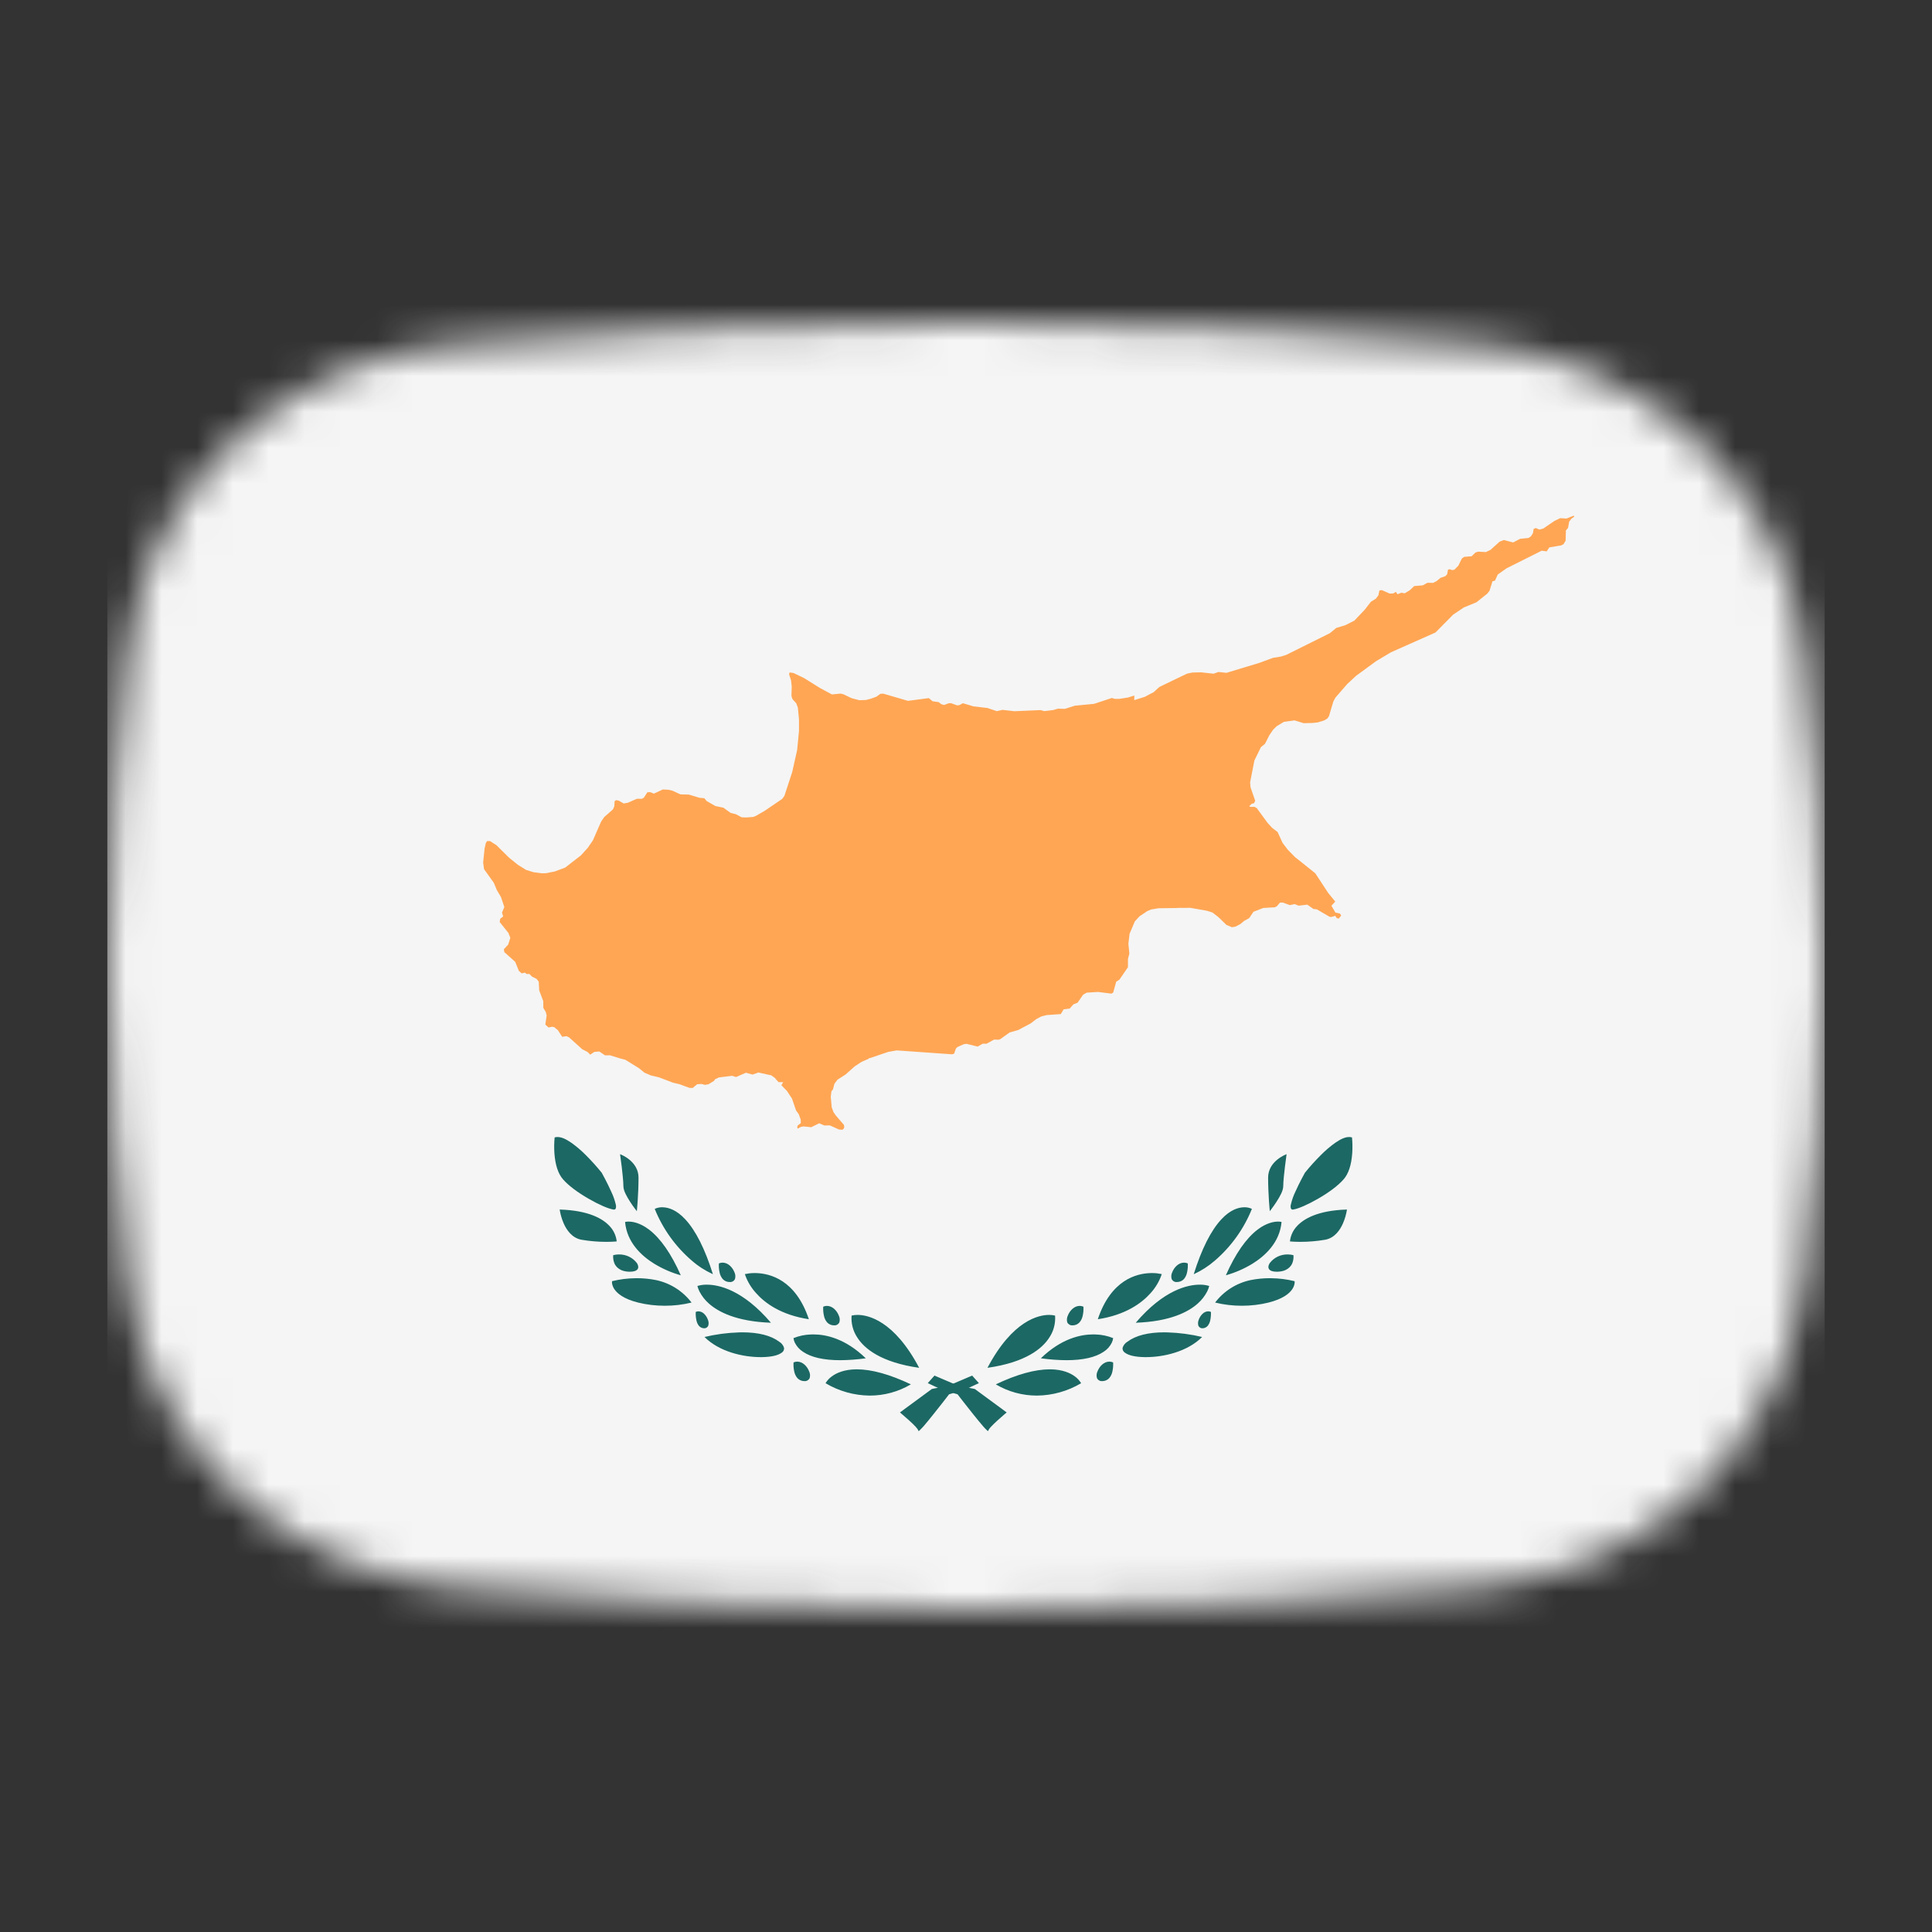 <svg width="54" height="54" viewBox="0 0 54 54" fill="none" xmlns="http://www.w3.org/2000/svg">
<rect x="0" y="0" width="54" height="54" fill="#333333" stroke="none"/>
<mask id="mask0_1_40342" style="mask-type:alpha" maskUnits="userSpaceOnUse" x="3" y="9" width="48" height="36">
<path d="M3.569 18.136C4.167 13.412 8.041 10.002 12.786 9.609C16.641 9.289 21.62 9 27 9C32.38 9 37.359 9.289 41.214 9.609C45.959 10.002 49.833 13.412 50.431 18.136C50.752 20.676 51 23.704 51 27C51 30.296 50.752 33.324 50.431 35.864C49.833 40.587 45.959 43.998 41.214 44.391C37.359 44.711 32.38 45 27 45C21.62 45 16.641 44.711 12.786 44.391C8.042 43.998 4.167 40.587 3.569 35.864C3.248 33.324 3 30.296 3 27C3 23.704 3.248 20.676 3.569 18.136Z" fill="#00D0BF"/>
</mask>
<g mask="url(#mask0_1_40342)">
<rect x="3" y="3" width="48" height="49" fill="#F5F5F5"/>
<path d="M27.615 40C27.607 39.996 27.6 39.991 27.594 39.985L27.586 39.977C27.551 39.945 27.519 39.911 27.488 39.876C27.405 39.782 27.294 39.644 27.197 39.523C27.004 39.282 26.844 39.075 26.814 39.036L26.765 38.972L26.283 38.823L25.931 38.659L26.119 38.448L26.765 38.724L27.247 38.823L28.137 39.478C28.135 39.48 28.007 39.587 27.88 39.702C27.823 39.754 27.752 39.82 27.702 39.875C27.681 39.897 27.662 39.921 27.644 39.945C27.633 39.963 27.624 39.981 27.615 40ZM24.307 39.007C23.873 39.003 23.447 38.883 23.074 38.661C23.119 38.586 23.179 38.52 23.252 38.469C23.372 38.38 23.589 38.275 23.94 38.273H23.947C24.363 38.273 24.871 38.414 25.459 38.693C25.11 38.9 24.712 39.008 24.307 39.007ZM22.486 38.603C22.412 38.604 22.34 38.574 22.289 38.52C22.245 38.469 22.215 38.408 22.201 38.342C22.181 38.256 22.174 38.168 22.18 38.08C22.21 38.067 22.243 38.059 22.276 38.058H22.283C22.439 38.058 22.562 38.193 22.614 38.327C22.643 38.386 22.649 38.454 22.631 38.517C22.605 38.573 22.547 38.607 22.486 38.603ZM25.691 38.231C24.614 38.078 24.158 37.688 23.965 37.389C23.843 37.207 23.785 36.99 23.802 36.771L23.802 36.771C23.856 36.758 23.912 36.752 23.967 36.752C24.253 36.752 24.986 36.897 25.691 38.231ZM23.484 38.018C23.024 38.018 22.674 37.939 22.444 37.782C22.346 37.72 22.267 37.631 22.215 37.527C22.196 37.487 22.184 37.445 22.178 37.401C22.331 37.339 22.495 37.304 22.66 37.299C22.684 37.298 22.707 37.297 22.733 37.297C23.088 37.297 23.629 37.413 24.199 37.965C23.962 37.998 23.724 38.016 23.484 38.018ZM21.258 37.932C20.773 37.932 20.106 37.784 19.691 37.369C20.007 37.294 20.33 37.251 20.654 37.241C20.685 37.24 20.715 37.239 20.746 37.239C21.201 37.239 21.549 37.328 21.78 37.502C21.845 37.54 21.893 37.602 21.915 37.674C21.921 37.727 21.895 37.779 21.85 37.807C21.745 37.886 21.559 37.928 21.295 37.932L21.258 37.934L21.258 37.932ZM19.686 37.126C19.627 37.127 19.57 37.1 19.532 37.054C19.497 37.008 19.474 36.954 19.464 36.898C19.448 36.823 19.442 36.746 19.446 36.67V36.669C19.469 36.658 19.495 36.652 19.521 36.652C19.582 36.654 19.64 36.679 19.682 36.723C19.729 36.769 19.764 36.825 19.786 36.887C19.808 36.939 19.812 36.997 19.797 37.051C19.779 37.096 19.735 37.127 19.686 37.126ZM23.316 37.044C23.241 37.046 23.17 37.016 23.119 36.962C23.075 36.911 23.045 36.849 23.031 36.783C23.011 36.698 23.004 36.61 23.009 36.522C23.04 36.509 23.073 36.501 23.106 36.5H23.113C23.269 36.5 23.392 36.635 23.444 36.769C23.473 36.828 23.479 36.896 23.461 36.959C23.435 37.014 23.377 37.049 23.316 37.044ZM21.548 36.971C20.572 36.937 20.066 36.66 19.812 36.433C19.704 36.338 19.615 36.223 19.549 36.095C19.525 36.047 19.506 35.996 19.493 35.944L19.494 35.943C19.573 35.92 19.654 35.907 19.735 35.907H19.758C20.087 35.907 20.758 36.046 21.548 36.971ZM22.608 36.873C21.822 36.753 21.378 36.416 21.143 36.154C20.998 35.999 20.887 35.814 20.819 35.612C20.899 35.594 20.98 35.584 21.061 35.583C21.072 35.583 21.083 35.583 21.094 35.583C21.105 35.583 21.116 35.583 21.128 35.583C21.523 35.592 22.24 35.771 22.608 36.873ZM18.577 36.496C18.327 36.496 18.078 36.467 17.835 36.407C17.424 36.304 17.248 36.147 17.172 36.033C17.14 35.986 17.118 35.933 17.108 35.876C17.105 35.854 17.104 35.832 17.106 35.81L17.108 35.809C17.32 35.757 17.538 35.729 17.757 35.727C17.772 35.727 17.787 35.726 17.802 35.726C17.98 35.726 18.158 35.743 18.333 35.778C18.73 35.861 19.083 36.084 19.329 36.407C19.083 36.467 18.83 36.497 18.577 36.496ZM20.399 35.833C20.325 35.835 20.254 35.806 20.203 35.753C20.159 35.701 20.128 35.639 20.114 35.572C20.095 35.487 20.087 35.4 20.093 35.313C20.123 35.3 20.156 35.292 20.19 35.291H20.197C20.352 35.291 20.475 35.426 20.528 35.56C20.556 35.619 20.561 35.686 20.543 35.748C20.518 35.804 20.46 35.838 20.399 35.833ZM19.029 35.645C18.768 35.572 18.518 35.463 18.287 35.322C17.943 35.11 17.522 34.735 17.471 34.154C17.497 34.148 17.524 34.145 17.551 34.144C17.557 34.144 17.565 34.144 17.572 34.144C17.675 34.144 17.885 34.173 18.139 34.366C18.463 34.613 18.762 35.043 19.029 35.647L19.029 35.645ZM19.924 35.613C19.711 35.516 19.513 35.389 19.337 35.235C18.88 34.843 18.525 34.347 18.3 33.789C18.356 33.762 18.417 33.747 18.479 33.744C18.485 33.744 18.491 33.743 18.498 33.743C18.507 33.743 18.517 33.743 18.526 33.744C18.676 33.748 18.904 33.81 19.156 34.083C19.446 34.396 19.705 34.91 19.925 35.611L19.926 35.614L19.924 35.613ZM17.605 35.545C17.306 35.545 17.204 35.383 17.174 35.313C17.144 35.24 17.132 35.161 17.139 35.083V35.082C17.188 35.07 17.238 35.063 17.288 35.062H17.298C17.494 35.058 17.68 35.146 17.8 35.301C17.815 35.324 17.864 35.406 17.824 35.469C17.791 35.52 17.718 35.545 17.605 35.545ZM16.943 34.71C16.711 34.71 16.48 34.69 16.252 34.651C15.986 34.602 15.835 34.376 15.755 34.194C15.701 34.071 15.664 33.94 15.643 33.807C16.467 33.831 16.857 34.072 17.038 34.269C17.15 34.386 17.22 34.537 17.237 34.698C17.237 34.698 17.119 34.71 16.943 34.71ZM17.8 33.853C17.8 33.853 17.705 33.735 17.612 33.59C17.515 33.439 17.424 33.28 17.424 33.151C17.424 33.026 17.395 32.763 17.378 32.617C17.355 32.432 17.333 32.273 17.331 32.26C17.352 32.267 17.847 32.453 17.847 32.916C17.847 33.38 17.801 33.848 17.8 33.853ZM17.16 33.809C17.154 33.809 17.149 33.808 17.144 33.807C16.998 33.783 16.741 33.671 16.458 33.508C16.142 33.328 15.886 33.134 15.737 32.963C15.601 32.808 15.52 32.563 15.496 32.236C15.486 32.088 15.488 31.94 15.502 31.792C15.528 31.784 15.556 31.779 15.583 31.78C15.693 31.781 15.809 31.831 15.967 31.939C16.111 32.041 16.245 32.156 16.37 32.281C16.527 32.438 16.676 32.603 16.816 32.776L16.818 32.778C16.834 32.807 16.975 33.061 17.085 33.309C17.14 33.422 17.182 33.542 17.211 33.665C17.221 33.701 17.221 33.739 17.211 33.775C17.206 33.787 17.198 33.797 17.187 33.803C17.178 33.807 17.169 33.809 17.16 33.809Z" fill="#1C6864"/>
<path d="M25.676 40C25.684 39.996 25.692 39.991 25.698 39.985L25.706 39.977C25.74 39.945 25.773 39.911 25.804 39.876C25.886 39.782 25.997 39.644 26.094 39.523C26.288 39.282 26.447 39.075 26.477 39.036L26.526 38.972L27.008 38.823L27.36 38.659L27.172 38.448L26.526 38.724L26.045 38.823L25.154 39.478C25.156 39.48 25.284 39.587 25.411 39.702C25.468 39.754 25.539 39.82 25.59 39.875C25.61 39.897 25.63 39.921 25.647 39.945C25.658 39.963 25.668 39.981 25.676 40ZM28.984 39.007C29.419 39.003 29.844 38.883 30.218 38.661C30.172 38.586 30.112 38.52 30.04 38.469C29.919 38.38 29.702 38.275 29.351 38.273H29.344C28.929 38.273 28.42 38.414 27.833 38.693C28.181 38.9 28.579 39.008 28.984 39.007ZM30.805 38.603C30.88 38.604 30.951 38.574 31.002 38.52C31.046 38.469 31.076 38.408 31.09 38.342C31.11 38.256 31.117 38.168 31.112 38.08C31.081 38.067 31.048 38.059 31.015 38.058H31.008C30.852 38.058 30.729 38.193 30.677 38.327C30.648 38.386 30.642 38.454 30.66 38.517C30.686 38.573 30.744 38.607 30.805 38.603ZM27.6 38.231C28.677 38.078 29.133 37.688 29.326 37.389C29.449 37.207 29.506 36.99 29.49 36.771L29.489 36.771C29.435 36.758 29.38 36.752 29.324 36.752C29.038 36.752 28.305 36.897 27.6 38.231ZM29.807 38.018C30.267 38.018 30.617 37.939 30.848 37.782C30.946 37.72 31.025 37.631 31.076 37.527C31.095 37.487 31.107 37.445 31.113 37.401C30.96 37.339 30.797 37.304 30.631 37.299C30.608 37.298 30.584 37.297 30.559 37.297C30.203 37.297 29.663 37.413 29.092 37.965C29.329 37.998 29.568 38.016 29.807 38.018ZM32.034 37.932C32.519 37.932 33.185 37.784 33.6 37.369C33.285 37.294 32.961 37.251 32.637 37.241C32.607 37.24 32.576 37.239 32.545 37.239C32.091 37.239 31.743 37.328 31.511 37.502C31.446 37.54 31.398 37.602 31.376 37.674C31.371 37.727 31.396 37.779 31.441 37.807C31.546 37.886 31.732 37.928 31.996 37.932L32.033 37.934L32.034 37.932ZM33.605 37.126C33.665 37.127 33.721 37.1 33.759 37.054C33.794 37.008 33.817 36.954 33.828 36.898C33.843 36.823 33.849 36.746 33.846 36.67V36.669C33.822 36.658 33.796 36.652 33.77 36.652C33.709 36.654 33.652 36.679 33.61 36.723C33.563 36.769 33.527 36.825 33.505 36.887C33.483 36.939 33.479 36.997 33.494 37.051C33.512 37.096 33.556 37.127 33.605 37.126ZM29.976 37.044C30.05 37.046 30.121 37.016 30.172 36.962C30.216 36.911 30.246 36.849 30.26 36.783C30.28 36.698 30.288 36.61 30.282 36.522C30.251 36.509 30.218 36.501 30.185 36.5H30.178C30.023 36.5 29.9 36.635 29.847 36.769C29.819 36.828 29.812 36.896 29.83 36.959C29.857 37.014 29.914 37.049 29.976 37.044ZM31.744 36.971C32.719 36.937 33.226 36.66 33.479 36.433C33.587 36.338 33.676 36.223 33.742 36.095C33.766 36.047 33.785 35.996 33.798 35.944L33.797 35.943C33.719 35.92 33.638 35.907 33.556 35.907H33.533C33.204 35.907 32.534 36.046 31.744 36.971ZM30.684 36.873C31.469 36.753 31.914 36.416 32.149 36.154C32.294 35.999 32.404 35.814 32.472 35.612C32.392 35.594 32.311 35.584 32.23 35.583C32.219 35.583 32.209 35.583 32.197 35.583C32.186 35.583 32.175 35.583 32.163 35.583C31.768 35.592 31.051 35.771 30.684 36.873ZM34.715 36.496C34.964 36.496 35.214 36.467 35.456 36.407C35.867 36.304 36.044 36.147 36.119 36.033C36.152 35.986 36.173 35.933 36.183 35.876C36.187 35.854 36.187 35.832 36.185 35.81L36.183 35.809C35.971 35.757 35.753 35.729 35.534 35.727C35.519 35.727 35.504 35.726 35.489 35.726C35.311 35.726 35.133 35.743 34.958 35.778C34.562 35.861 34.208 36.084 33.963 36.407C34.209 36.467 34.461 36.497 34.715 36.496ZM32.892 35.833C32.966 35.835 33.037 35.806 33.089 35.753C33.133 35.701 33.163 35.639 33.177 35.572C33.197 35.487 33.204 35.4 33.199 35.313C33.168 35.3 33.135 35.292 33.102 35.291H33.095C32.939 35.291 32.816 35.426 32.764 35.56C32.736 35.619 32.73 35.686 32.748 35.748C32.774 35.804 32.831 35.838 32.892 35.833ZM34.262 35.645C34.523 35.572 34.773 35.463 35.005 35.322C35.348 35.11 35.769 34.735 35.82 34.154C35.794 34.148 35.767 34.145 35.74 34.144C35.734 34.144 35.727 34.144 35.719 34.144C35.617 34.144 35.407 34.173 35.152 34.366C34.828 34.613 34.529 35.043 34.262 35.647L34.262 35.645ZM33.368 35.613C33.581 35.516 33.778 35.389 33.955 35.235C34.411 34.843 34.766 34.347 34.991 33.789C34.935 33.762 34.874 33.747 34.812 33.744C34.806 33.744 34.8 33.743 34.794 33.743C34.784 33.743 34.775 33.743 34.765 33.744C34.615 33.748 34.388 33.81 34.135 34.083C33.845 34.396 33.586 34.91 33.366 35.611L33.365 35.614L33.368 35.613ZM35.686 35.545C35.985 35.545 36.087 35.383 36.118 35.313C36.148 35.24 36.16 35.161 36.152 35.083V35.082C36.103 35.07 36.053 35.063 36.003 35.062H35.993C35.797 35.058 35.611 35.146 35.492 35.301C35.476 35.324 35.427 35.406 35.468 35.469C35.5 35.52 35.573 35.545 35.686 35.545ZM36.349 34.71C36.58 34.71 36.811 34.69 37.039 34.651C37.306 34.602 37.457 34.376 37.536 34.194C37.59 34.071 37.627 33.94 37.648 33.807C36.824 33.831 36.435 34.072 36.253 34.269C36.141 34.386 36.071 34.537 36.054 34.698C36.054 34.698 36.172 34.71 36.349 34.71ZM35.491 33.853C35.491 33.853 35.586 33.735 35.679 33.59C35.776 33.439 35.867 33.28 35.867 33.151C35.867 33.026 35.896 32.763 35.914 32.617C35.936 32.432 35.958 32.273 35.96 32.26C35.939 32.267 35.444 32.453 35.444 32.916C35.444 33.38 35.49 33.848 35.491 33.853ZM36.132 33.809C36.137 33.809 36.142 33.808 36.147 33.807C36.293 33.783 36.55 33.671 36.834 33.508C37.149 33.328 37.405 33.134 37.554 32.963C37.691 32.808 37.771 32.563 37.795 32.236C37.805 32.088 37.803 31.94 37.789 31.792C37.763 31.784 37.736 31.779 37.708 31.78C37.599 31.781 37.482 31.831 37.324 31.939C37.18 32.041 37.046 32.156 36.922 32.281C36.764 32.438 36.615 32.603 36.475 32.776L36.473 32.778C36.457 32.807 36.316 33.061 36.206 33.309C36.151 33.422 36.109 33.542 36.081 33.665C36.07 33.701 36.07 33.739 36.081 33.775C36.085 33.787 36.094 33.797 36.105 33.803C36.113 33.807 36.122 33.809 36.132 33.809Z" fill="#1C6864"/>
<path d="M43.988 14.412L43.842 14.47L43.785 14.493L43.608 14.483L43.442 14.563L43.148 14.764L43.135 14.773L43.026 14.802L42.924 14.758L42.866 14.784L42.846 14.903L42.791 14.989L42.724 15.036L42.489 15.06L42.291 15.162L42.034 15.093L41.914 15.14L41.66 15.369L41.53 15.431L41.485 15.428L41.312 15.419L41.24 15.443L41.131 15.548L40.926 15.564L40.861 15.608L40.761 15.81L40.653 15.922L40.59 15.935L40.523 15.911L40.472 15.92L40.449 16.049L40.4 16.103L40.263 16.151L40.153 16.242L40.056 16.292L39.927 16.289H39.897L39.769 16.36L39.527 16.381L39.426 16.477L39.404 16.497L39.357 16.526L39.28 16.572L39.261 16.583L39.168 16.567L39.06 16.61L39.016 16.542L38.941 16.587L38.842 16.591L38.718 16.536L38.623 16.494L38.554 16.504L38.53 16.625L38.528 16.637L38.455 16.734L38.32 16.816L38.301 16.84L38.147 17.039L37.854 17.347L37.606 17.473L37.35 17.551L37.17 17.698L36.699 17.932L35.955 18.302L35.803 18.351L35.584 18.386L35.195 18.529L34.852 18.633L34.833 18.639L34.764 18.659L34.28 18.806L34.055 18.782L33.921 18.83L33.574 18.792L33.332 18.797L33.179 18.828L32.891 18.966L32.406 19.2L32.245 19.346L31.996 19.477L31.703 19.569L31.704 19.446L31.702 19.441L31.601 19.473L31.528 19.496L31.29 19.533H31.158L31.076 19.509L31.064 19.513L30.579 19.673L30.039 19.725L29.768 19.812L29.566 19.808L29.439 19.846L29.191 19.876L29.103 19.853L29.083 19.847L28.354 19.879L28.021 19.841L27.862 19.877L27.596 19.788L27.207 19.743L27.116 19.715L26.911 19.655L26.819 19.708L26.75 19.715L26.584 19.655L26.525 19.654L26.388 19.704L26.31 19.683L26.237 19.625L26.065 19.6L25.961 19.512L25.378 19.589L25.22 19.543L24.689 19.388L24.605 19.393L24.5 19.471L24.342 19.529L24.204 19.565L24.018 19.571L23.801 19.514L23.577 19.406L23.494 19.386L23.31 19.404L23.254 19.41L22.915 19.228L22.478 18.955L22.182 18.812L22.07 18.794L22.055 18.847L22.111 19.021L22.129 19.193L22.124 19.352L22.121 19.45L22.148 19.538L22.255 19.657L22.3 19.776L22.332 20.104L22.332 20.436L22.28 20.967L22.262 21.047L22.2 21.322L22.144 21.574L21.924 22.246L21.863 22.329L21.715 22.43L21.379 22.659L21.132 22.802L21.053 22.834L20.852 22.849L20.727 22.843L20.572 22.759L20.419 22.72L20.218 22.575L19.995 22.529L19.75 22.388L19.687 22.311L19.554 22.299L19.369 22.244V22.243L19.302 22.223L19.255 22.209L19.019 22.203L18.799 22.102L18.684 22.074L18.526 22.066L18.361 22.143L18.277 22.182L18.171 22.14L18.094 22.145L18.008 22.276L17.997 22.296L17.937 22.327L17.863 22.326L17.805 22.325L17.741 22.352L17.657 22.389L17.582 22.422L17.545 22.438L17.544 22.437L17.522 22.442L17.482 22.448L17.432 22.458L17.345 22.407L17.299 22.38L17.221 22.364L17.178 22.394L17.17 22.537L17.132 22.622L17.01 22.73L16.887 22.838L16.801 22.965L16.573 23.486L16.43 23.695L16.386 23.744L16.236 23.909L16.103 24.012L15.798 24.249L15.509 24.357L15.26 24.407L15.139 24.408L14.91 24.378L14.704 24.314L14.477 24.173L14.229 23.973L13.87 23.618L13.819 23.588L13.809 23.581L13.695 23.508L13.611 23.51L13.579 23.565L13.561 23.643L13.545 23.712L13.504 24.107L13.507 24.13L13.529 24.293L13.802 24.674L13.886 24.877L13.9 24.9L13.956 24.994L13.999 25.067L14.003 25.074L14.096 25.352L14.031 25.509L14.064 25.615L13.981 25.679L13.966 25.77L14.211 26.077L14.264 26.212L14.205 26.4L14.109 26.504L14.083 26.532L14.096 26.612L14.209 26.713L14.4 26.884L14.503 27.137L14.58 27.205L14.671 27.186L14.721 27.224L14.797 27.223L14.872 27.298L14.92 27.321L14.997 27.36L15.058 27.439L15.071 27.681L15.184 27.982L15.186 28.146L15.186 28.169L15.257 28.29L15.279 28.385L15.242 28.637L15.331 28.718L15.428 28.699L15.491 28.709L15.592 28.793L15.714 28.979L15.833 28.961L15.909 28.998L16.275 29.328L16.358 29.37L16.363 29.373L16.422 29.403L16.497 29.478L16.612 29.401L16.625 29.4L16.75 29.389L16.805 29.426L16.91 29.497L17.049 29.496L17.349 29.588L17.48 29.622L17.745 29.786L17.857 29.855L17.924 29.909L18.012 29.981L18.188 30.057L18.34 30.093L18.422 30.113L18.484 30.137L18.485 30.133H18.486L18.485 30.137L18.812 30.262L18.99 30.303L19.154 30.364L19.273 30.407L19.361 30.409L19.485 30.305L19.605 30.297L19.705 30.322L19.802 30.306L19.956 30.211L19.986 30.166L20.096 30.114L20.464 30.069L20.572 30.104L20.849 29.983L21.034 30.035L21.198 29.977L21.556 30.056L21.652 30.123L21.758 30.245L21.771 30.246L21.89 30.248L21.84 30.331L21.997 30.495L22.138 30.708L22.147 30.737L22.25 31.038L22.327 31.145L22.38 31.294L22.383 31.392L22.299 31.455L22.286 31.491L22.281 31.504L22.298 31.545L22.329 31.528L22.389 31.495L22.462 31.484L22.59 31.497L22.674 31.506L22.808 31.44L22.897 31.396L23.039 31.457L23.195 31.455L23.261 31.485L23.447 31.569L23.541 31.578L23.576 31.555L23.599 31.502L23.587 31.439L23.516 31.358L23.359 31.175L23.295 31.082L23.246 30.946L23.231 30.773L23.22 30.656L23.239 30.502L23.282 30.448L23.313 30.326H23.313L23.321 30.294L23.408 30.178L23.639 30.029L23.887 29.807L24.083 29.678L24.286 29.59L24.291 29.566L24.314 29.575L24.828 29.4L24.836 29.399L25.065 29.359L26.61 29.468L26.668 29.451V29.45L26.719 29.306L26.747 29.279L26.766 29.262L26.936 29.187L27.015 29.175L27.235 29.23L27.326 29.252L27.47 29.171L27.573 29.173L27.785 29.057L27.916 29.06L27.965 29.04L28.22 28.857L28.466 28.787L28.53 28.753L28.552 28.74L28.804 28.607L28.964 28.485L29.102 28.411L29.253 28.372L29.649 28.344L29.729 28.212L29.899 28.189L30.001 28.073L30.119 28.025L30.203 27.904L30.274 27.802L30.373 27.745L30.689 27.725L31.064 27.772L31.114 27.742L31.198 27.439L31.287 27.383L31.526 27.035L31.527 26.908V26.802L31.566 26.651L31.539 26.379L31.571 26.103L31.719 25.753L31.85 25.611L32.061 25.469L32.168 25.422L32.32 25.396V25.396L32.342 25.393L32.381 25.386L32.904 25.379C32.911 25.373 33.094 25.376 33.094 25.376L33.269 25.374L33.71 25.452L33.741 25.458L33.89 25.506L34.062 25.64L34.244 25.818L34.278 25.851L34.396 25.901L34.432 25.916L34.529 25.901L34.668 25.828L34.773 25.74L34.915 25.662L34.919 25.657L34.999 25.536L35.002 25.534L35.003 25.534V25.533H35.002L35.034 25.485L35.309 25.378L35.634 25.359L35.67 25.339L35.69 25.329L35.776 25.228L35.856 25.227L36.051 25.298L36.187 25.27L36.296 25.314L36.38 25.304L36.539 25.285L36.71 25.405L36.809 25.418L37.16 25.623L37.179 25.626L37.188 25.628L37.208 25.631L37.25 25.619L37.312 25.601L37.32 25.598L37.328 25.609L37.368 25.666L37.422 25.673L37.487 25.587L37.461 25.548L37.452 25.534L37.326 25.508L37.214 25.316L37.321 25.2L37.153 24.994L37.125 24.96L37.115 24.945L37.057 24.857L36.763 24.409L36.38 24.102L36.245 23.995L36.244 23.994L36.197 23.957L35.993 23.749L35.846 23.555L35.827 23.513L35.797 23.447L35.71 23.256L35.557 23.139L35.432 23.003L35.426 22.995L35.17 22.646L35.127 22.587L35.067 22.552L34.939 22.551L34.926 22.539L34.919 22.532L34.923 22.527L34.985 22.466L35.053 22.449L35.083 22.381L34.952 22.003L34.951 21.99L34.941 21.869L35.048 21.32L35.062 21.253L35.243 20.883L35.356 20.791L35.479 20.55L35.584 20.395L35.685 20.297L35.702 20.287L35.884 20.177L36.037 20.155L36.183 20.135L36.437 20.213L36.679 20.208L36.726 20.203L36.836 20.191L37.016 20.134L37.102 20.081L37.146 20.014L37.238 19.704L37.268 19.606L37.325 19.499L37.654 19.12L37.902 18.89L38.462 18.48L38.735 18.317L38.875 18.233L40.123 17.678L40.447 17.35L40.617 17.178L40.916 16.978L41.265 16.835L41.566 16.596L41.632 16.514L41.715 16.247L41.784 16.23L41.846 16.096L41.864 16.057L42.109 15.884L42.137 15.87L43.091 15.392L43.23 15.411L43.304 15.3L43.582 15.253L43.633 15.245L43.701 15.21L43.76 15.111V15.092L43.767 14.827L43.827 14.755L43.859 14.58L43.89 14.54L43.921 14.498L44 14.443L43.986 14.41L43.988 14.412Z" fill="#FFA654"/>
</g>
</svg>
